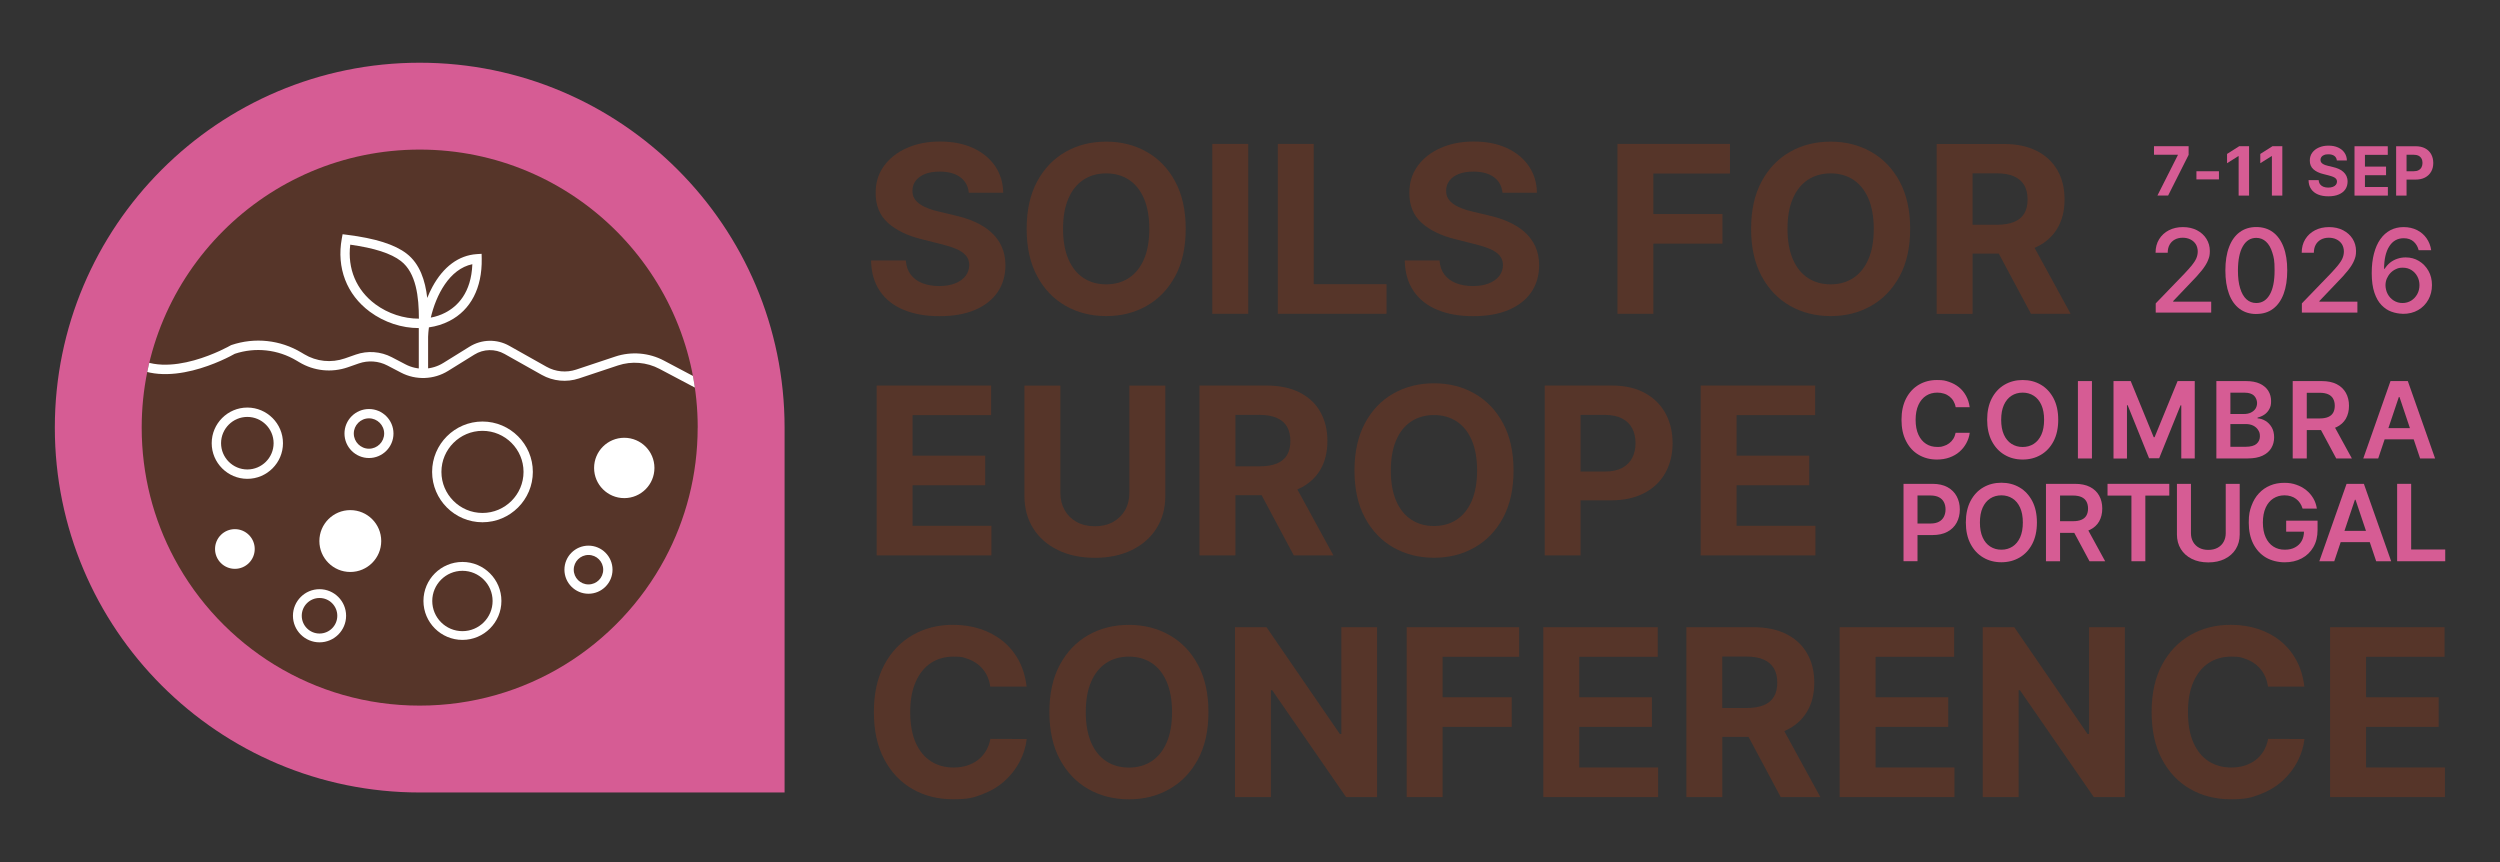 <?xml version="1.0" encoding="UTF-8"?>
<svg id="Ebene_1" data-name="Ebene 1" xmlns="http://www.w3.org/2000/svg" xmlns:xlink="http://www.w3.org/1999/xlink" version="1.1" viewBox="0 0 4938.6 1703">
  <rect x="0" y="0" width="4938.6" height="1703" fill="#333333" stroke="none"/>
  <defs>
    <style>
      .cls-1, .cls-2 {
        fill: #563529;
      }

      .cls-3 {
        clip-path: url(#clippath);
      }

      .cls-2, .cls-4, .cls-5 {
        stroke-width: 0px;
      }

      .cls-4 {
        fill: #d65c94;
      }

      .cls-5 {
        fill: #fff;
      }
    </style>
    <clipPath id="clippath">
      <path class="cls-2" d="M1378.2,844.7c0,93.5-23.4,181.6-64.6,258.7-92.5,172.9-274.8,290.5-484.6,290.5s-392.1-117.6-484.5-290.5c-41.3-77.1-64.6-165.1-64.6-258.7,0-303.3,245.9-549.2,549.2-549.2s549.2,245.9,549.2,549.2Z"/>
    </clipPath>
  </defs>
  <g>
    <g>
      <path class="cls-2" d="M1957.9,458.7c-9-8-19.6-14.7-31.8-20.2s-25.7-9.8-40.3-13.1l-30.2-7.2c-7.3-1.6-14.2-3.6-20.6-6-6.4-2.3-12.1-5.1-17-8.4-4.9-3.2-8.8-7.1-11.6-11.6-2.8-4.5-4.1-9.7-3.9-15.7,0-7.2,2.1-13.7,6.3-19.3,4.2-5.7,10.3-10.1,18.3-13.4,8-3.2,17.8-4.8,29.3-4.8,17,0,30.5,3.7,40.5,11,9.9,7.3,15.6,17.6,16.9,30.8h68c-.3-20-5.7-37.6-16.1-52.8-10.4-15.2-24.9-27-43.5-35.6s-40.4-12.8-65.3-12.8-46.3,4.3-65.5,12.8-34.3,20.4-45.3,35.6c-11,15.2-16.4,32.9-16.3,53.2-.1,24.8,8,44.5,24.4,59.2,16.4,14.6,38.7,25.4,67,32.3l36.5,9.2c12.2,3,22.6,6.2,31.1,9.8,8.5,3.6,14.9,8,19.3,13.1,4.4,5.1,6.6,11.5,6.6,19s-2.5,15.2-7.4,21.5c-4.9,6.2-11.8,11.1-20.7,14.6-8.9,3.5-19.4,5.2-31.4,5.2s-23.2-1.9-32.9-5.6c-9.7-3.8-17.4-9.4-23.1-16.9-5.7-7.5-9-16.8-9.8-28.1h-68.7c.5,24.1,6.4,44.4,17.6,60.7,11.2,16.3,26.8,28.7,46.9,36.9,20,8.3,43.6,12.5,70.7,12.5s50.7-4.1,70.1-12.4c19.4-8.2,34.2-19.9,44.6-34.9,10.3-15,15.5-32.8,15.6-53.3-.1-14-2.6-26.4-7.6-37.2-5-10.8-11.9-20.2-20.9-28.2Z"/>
      <path class="cls-2" d="M2265.2,300c-23.8-13.5-50.4-20.2-80-20.2s-56.6,6.7-80.3,20.2c-23.7,13.5-42.4,33.1-56.2,58.7-13.8,25.7-20.6,56.8-20.6,93.4s6.9,67.6,20.6,93.2c13.8,25.7,32.5,45.3,56.2,58.8,23.7,13.5,50.5,20.3,80.3,20.3s56.3-6.7,80-20.2c23.8-13.5,42.5-33.1,56.4-58.7,13.8-25.7,20.7-56.8,20.7-93.4s-6.9-67.7-20.7-93.4c-13.8-25.7-32.6-45.3-56.4-58.7ZM2259.8,512.1c-7,16.3-17,28.6-29.7,37-12.8,8.4-27.8,12.6-44.9,12.6s-32.1-4.2-44.9-12.6c-12.8-8.4-22.7-20.8-29.7-37-7-16.3-10.6-36.3-10.6-60s3.5-43.7,10.6-60c7-16.3,17-28.6,29.7-37s27.7-12.6,44.9-12.6,32.1,4.2,44.9,12.6c12.8,8.4,22.7,20.8,29.7,37,7,16.3,10.6,36.3,10.6,60s-3.5,43.7-10.6,60Z"/>
      <rect class="cls-2" x="2394.8" y="284.3" width="71" height="335.6"/>
      <polygon class="cls-2" points="2595.2 284.3 2524.2 284.3 2524.2 619.9 2739 619.9 2739 561.4 2595.2 561.4 2595.2 284.3"/>
      <path class="cls-2" d="M3012.2,458.7c-9-8-19.6-14.7-31.8-20.2-12.2-5.5-25.7-9.8-40.3-13.1l-30.2-7.2c-7.3-1.6-14.2-3.6-20.6-6-6.4-2.3-12.1-5.1-17-8.4-4.9-3.2-8.8-7.1-11.6-11.6-2.8-4.5-4.1-9.7-3.9-15.7,0-7.2,2.1-13.7,6.3-19.3,4.2-5.7,10.3-10.1,18.3-13.4,8-3.2,17.8-4.8,29.3-4.8,17,0,30.5,3.7,40.5,11,9.9,7.3,15.6,17.6,16.9,30.8h68c-.3-20-5.7-37.6-16.1-52.8s-24.9-27-43.5-35.6-40.4-12.8-65.3-12.8-46.3,4.3-65.5,12.8-34.3,20.4-45.3,35.6c-11,15.2-16.4,32.9-16.3,53.2-.1,24.8,8,44.5,24.4,59.2,16.4,14.6,38.7,25.4,67,32.3l36.5,9.2c12.2,3,22.6,6.2,31.1,9.8,8.5,3.6,14.9,8,19.3,13.1,4.4,5.1,6.6,11.5,6.6,19s-2.5,15.2-7.4,21.5c-4.9,6.2-11.8,11.1-20.7,14.6-8.9,3.5-19.4,5.2-31.4,5.2s-23.2-1.9-32.9-5.6c-9.7-3.8-17.4-9.4-23.1-16.9-5.7-7.5-9-16.8-9.8-28.1h-68.7c.5,24.1,6.4,44.4,17.6,60.7,11.2,16.3,26.8,28.7,46.9,36.9,20,8.3,43.6,12.5,70.7,12.5s50.7-4.1,70.1-12.4c19.4-8.2,34.2-19.9,44.6-34.9,10.3-15,15.5-32.8,15.6-53.3-.1-14-2.6-26.4-7.6-37.2-5-10.8-11.9-20.2-20.9-28.2Z"/>
      <polygon class="cls-2" points="3195.2 619.9 3266.1 619.9 3266.1 481.3 3402.6 481.3 3402.6 422.8 3266.1 422.8 3266.1 342.8 3417.4 342.8 3417.4 284.3 3195.2 284.3 3195.2 619.9"/>
      <path class="cls-2" d="M3696.3,300c-23.8-13.5-50.4-20.2-80-20.2s-56.6,6.7-80.3,20.2c-23.7,13.5-42.4,33.1-56.2,58.7-13.8,25.7-20.6,56.8-20.6,93.4s6.9,67.6,20.6,93.2c13.8,25.7,32.5,45.3,56.2,58.8,23.7,13.5,50.5,20.3,80.3,20.3s56.3-6.7,80-20.2c23.8-13.5,42.5-33.1,56.4-58.7,13.8-25.7,20.7-56.8,20.7-93.4s-6.9-67.7-20.7-93.4c-13.8-25.7-32.6-45.3-56.4-58.7ZM3690.9,512.1c-7,16.3-17,28.6-29.7,37-12.8,8.4-27.8,12.6-44.9,12.6s-32.1-4.2-44.9-12.6c-12.8-8.4-22.7-20.8-29.7-37-7-16.3-10.6-36.3-10.6-60s3.5-43.7,10.6-60c7-16.3,17-28.6,29.7-37,12.8-8.4,27.7-12.6,44.9-12.6s32.1,4.2,44.9,12.6c12.8,8.4,22.7,20.8,29.7,37,7,16.3,10.6,36.3,10.6,60s-3.5,43.7-10.6,60Z"/>
      <path class="cls-2" d="M4012.1,619.9h78.3l-71.2-130.3c1-.5,2.1-.9,3.1-1.4,18.2-8.5,32.1-20.8,41.7-36.8,9.6-16,14.4-35.1,14.4-57.4s-4.7-41.5-14.2-57.9c-9.4-16.4-23.2-29.2-41.1-38.2s-39.6-13.5-65-13.5h-132.4v335.6h71v-119h51.8l63.6,119ZM3896.8,342.4h47.8c13.7,0,25,2,34,6,9,4,15.7,9.8,20.2,17.4,4.4,7.6,6.6,17,6.6,28.2s-2.2,20.3-6.6,27.7c-4.4,7.4-11.1,13-20.1,16.7-9,3.7-20.2,5.6-33.8,5.6h-48.2v-101.6Z"/>
    </g>
    <path class="cls-2" d="M1731.8,1097.2v-335.6h226.1v58.5h-155.2v80h143.5v58.5h-143.5v80.1h155.8v58.5h-226.8Z"/>
    <path class="cls-2" d="M2231,761.7h71v217.9c0,24.5-5.8,45.9-17.5,64.2-11.6,18.4-27.9,32.6-48.7,42.8-20.9,10.2-45.2,15.3-72.9,15.3s-52.2-5.1-73.1-15.3c-20.9-10.2-37.1-24.5-48.7-42.8-11.6-18.4-17.4-39.8-17.4-64.2v-217.9h71v211.9c0,12.8,2.8,24.1,8.4,34.1,5.6,9.9,13.6,17.8,23.8,23.4,10.3,5.7,22.2,8.5,35.9,8.5s25.8-2.8,36-8.5c10.2-5.7,18.1-13.5,23.8-23.4,5.6-9.9,8.4-21.3,8.4-34.1v-211.9Z"/>
    <path class="cls-2" d="M2369.5,1097.2v-335.6h132.4c25.3,0,47,4.5,65,13.5,18,9,31.7,21.7,41.1,38.2,9.4,16.4,14.2,35.7,14.2,57.9s-4.8,41.4-14.4,57.4c-9.6,16-23.5,28.3-41.7,36.8-18.2,8.5-40.2,12.8-66,12.8h-88.7v-57h77.2c13.5,0,24.8-1.9,33.8-5.6,9-3.7,15.6-9.3,20.1-16.7,4.4-7.4,6.6-16.7,6.6-27.7s-2.2-20.5-6.6-28.2c-4.4-7.6-11.1-13.5-20.2-17.4-9-4-20.3-6-34-6h-47.8v277.6h-71ZM2550.7,944.5l83.4,152.7h-78.3l-81.6-152.7h76.5Z"/>
    <path class="cls-2" d="M2989.9,929.5c0,36.6-6.9,67.7-20.7,93.4-13.8,25.7-32.6,45.3-56.4,58.7-23.8,13.5-50.4,20.2-80,20.2s-56.6-6.8-80.3-20.3c-23.7-13.5-42.4-33.2-56.2-58.8-13.8-25.7-20.6-56.7-20.6-93.2s6.9-67.7,20.6-93.4c13.8-25.7,32.5-45.3,56.2-58.7,23.7-13.5,50.5-20.2,80.3-20.2s56.3,6.7,80,20.2c23.8,13.5,42.5,33.1,56.4,58.7,13.8,25.7,20.7,56.8,20.7,93.4ZM2917.9,929.5c0-23.7-3.5-43.7-10.6-60-7-16.3-17-28.6-29.7-37-12.8-8.4-27.8-12.6-44.9-12.6s-32.1,4.2-44.9,12.6c-12.8,8.4-22.7,20.8-29.7,37-7,16.3-10.6,36.3-10.6,60s3.5,43.7,10.6,60c7,16.3,17,28.6,29.7,37,12.8,8.4,27.7,12.6,44.9,12.6s32.1-4.2,44.9-12.6c12.8-8.4,22.7-20.8,29.7-37,7-16.3,10.6-36.3,10.6-60Z"/>
    <path class="cls-2" d="M3051.5,1097.2v-335.6h132.4c25.5,0,47.1,4.8,65,14.5,17.9,9.7,31.6,23.1,41,40.1,9.4,17.1,14.2,36.8,14.2,59.1s-4.8,41.9-14.4,59c-9.6,17-23.5,30.3-41.7,39.8-18.2,9.5-40.2,14.3-66,14.3h-84.4v-56.9h72.9c13.7,0,24.9-2.4,33.8-7.1,8.9-4.7,15.6-11.4,20-19.8,4.4-8.5,6.6-18.2,6.6-29.2s-2.2-20.9-6.6-29.3c-4.4-8.4-11.1-14.9-20.1-19.5-9-4.6-20.3-7-34.1-7h-47.8v277.6h-71Z"/>
    <path class="cls-2" d="M3359.6,1097.2v-335.6h226.1v58.5h-155.2v80h143.5v58.5h-143.5v80.1h155.8v58.5h-226.8Z"/>
    <g>
      <path class="cls-2" d="M1838.5,1310c12.9-8.6,28-12.9,45.4-12.9s18.5,1.4,26.8,4.1c8.2,2.7,15.5,6.7,21.9,11.8,6.3,5.1,11.5,11.3,15.6,18.6,4,7.3,6.7,15.5,8,24.8h71.8c-2.3-19.4-7.5-36.7-15.6-51.8-8.1-15.1-18.7-27.8-31.5-38.3-12.9-10.4-27.7-18.4-44.3-23.8-16.7-5.5-34.7-8.2-54.1-8.2-29.5,0-56,6.7-79.6,20.2-23.6,13.5-42.3,33.1-56,58.7-13.8,25.7-20.6,56.8-20.6,93.4s6.8,67.6,20.4,93.2c13.6,25.7,32.2,45.3,55.7,58.8,23.5,13.5,50.3,20.3,80.2,20.3s40.8-3.2,57.9-9.8c17.1-6.5,31.8-15.3,44.2-26.5,12.4-11.2,22.3-23.9,29.7-38.2,7.4-14.2,12-29.1,13.8-44.5l-71.8-.3c-1.6,9-4.6,16.9-8.8,23.9-4.2,7-9.5,12.9-15.8,17.8-6.3,4.9-13.6,8.5-21.7,11.1-8.1,2.5-17,3.8-26.5,3.8-16.9,0-31.8-4.1-44.7-12.4-12.9-8.3-22.9-20.6-30.1-36.9-7.2-16.3-10.7-36.4-10.7-60.3s3.6-43.1,10.7-59.4c7.1-16.3,17.1-28.8,30-37.4Z"/>
      <path class="cls-2" d="M2310.1,1254.6c-23.8-13.5-50.4-20.2-80-20.2s-56.6,6.7-80.3,20.2c-23.7,13.5-42.4,33.1-56.2,58.7-13.8,25.7-20.6,56.8-20.6,93.4s6.9,67.6,20.6,93.2c13.8,25.7,32.5,45.3,56.2,58.8,23.7,13.5,50.5,20.3,80.3,20.3s56.3-6.7,80-20.2c23.8-13.5,42.5-33.1,56.4-58.7,13.8-25.7,20.7-56.8,20.7-93.4s-6.9-67.7-20.7-93.4c-13.8-25.7-32.6-45.3-56.4-58.7ZM2304.7,1466.7c-7,16.3-17,28.6-29.7,37-12.8,8.4-27.8,12.6-44.9,12.6s-32.1-4.2-44.9-12.6c-12.8-8.4-22.7-20.8-29.7-37s-10.6-36.3-10.6-60,3.5-43.7,10.6-60c7-16.3,17-28.6,29.7-37,12.8-8.4,27.7-12.6,44.9-12.6s32.1,4.2,44.9,12.6,22.7,20.8,29.7,37c7,16.3,10.6,36.3,10.6,60s-3.5,43.7-10.6,60Z"/>
      <polygon class="cls-2" points="2649.7 1450 2646.8 1450 2501.9 1239 2439.7 1239 2439.7 1574.6 2510.6 1574.6 2510.6 1363.4 2513.1 1363.4 2659.1 1574.6 2720.3 1574.6 2720.3 1239 2649.7 1239 2649.7 1450"/>
      <polygon class="cls-2" points="2778.8 1574.6 2849.8 1574.6 2849.8 1435.9 2986.3 1435.9 2986.3 1377.4 2849.8 1377.4 2849.8 1297.5 3001 1297.5 3001 1239 2778.8 1239 2778.8 1574.6"/>
      <polygon class="cls-2" points="3119.7 1435.9 3263.2 1435.9 3263.2 1377.4 3119.7 1377.4 3119.7 1297.5 3274.8 1297.5 3274.8 1239 3048.7 1239 3048.7 1574.6 3275.5 1574.6 3275.5 1516.1 3119.7 1516.1 3119.7 1435.9"/>
      <path class="cls-2" d="M3527.9,1442.8c18.2-8.5,32.1-20.8,41.7-36.8,9.6-16,14.4-35.1,14.4-57.4s-4.7-41.5-14.2-57.9c-9.4-16.4-23.2-29.2-41.1-38.2-18-9-39.6-13.5-65-13.5h-132.4v335.6h71v-119h51.8l63.6,119h78.3l-71.2-130.3c1-.5,2.1-.9,3.1-1.4ZM3402.3,1297h47.8c13.7,0,25,2,34,6,9,4,15.7,9.8,20.2,17.4,4.4,7.6,6.6,17,6.6,28.2s-2.2,20.3-6.6,27.7c-4.4,7.4-11.1,13-20.1,16.7-9,3.7-20.2,5.6-33.8,5.6h-48.2v-101.6Z"/>
      <polygon class="cls-2" points="3705.1 1435.9 3848.6 1435.9 3848.6 1377.4 3705.1 1377.4 3705.1 1297.5 3860.3 1297.5 3860.3 1239 3634.1 1239 3634.1 1574.6 3860.9 1574.6 3860.9 1516.1 3705.1 1516.1 3705.1 1435.9"/>
      <polygon class="cls-2" points="4126.8 1450 4123.9 1450 3979.1 1239 3916.8 1239 3916.8 1574.6 3987.7 1574.6 3987.7 1363.4 3990.2 1363.4 4136.2 1574.6 4197.5 1574.6 4197.5 1239 4126.8 1239 4126.8 1450"/>
      <path class="cls-2" d="M4362.6,1310c12.9-8.6,28-12.9,45.4-12.9s18.5,1.4,26.8,4.1c8.2,2.7,15.5,6.7,21.9,11.8,6.3,5.1,11.5,11.3,15.6,18.6,4,7.3,6.7,15.5,8,24.8h71.8c-2.3-19.4-7.5-36.7-15.6-51.8-8.1-15.1-18.7-27.8-31.5-38.3-12.9-10.4-27.7-18.4-44.3-23.8-16.7-5.5-34.7-8.2-54.1-8.2-29.5,0-56,6.7-79.6,20.2-23.6,13.5-42.3,33.1-56,58.7-13.8,25.7-20.6,56.8-20.6,93.4s6.8,67.6,20.4,93.2c13.6,25.7,32.2,45.3,55.7,58.8,23.5,13.5,50.3,20.3,80.2,20.3s40.8-3.2,57.9-9.8c17.1-6.5,31.8-15.3,44.2-26.5,12.4-11.2,22.3-23.9,29.7-38.2,7.4-14.2,12-29.1,13.8-44.5l-71.8-.3c-1.6,9-4.6,16.9-8.8,23.9-4.2,7-9.5,12.9-15.8,17.8-6.3,4.9-13.6,8.5-21.7,11.1-8.1,2.5-17,3.8-26.5,3.8-16.9,0-31.8-4.1-44.7-12.4-12.9-8.3-22.9-20.6-30.1-36.9-7.2-16.3-10.7-36.4-10.7-60.3s3.6-43.1,10.7-59.4c7.1-16.3,17.1-28.8,30-37.4Z"/>
      <polygon class="cls-2" points="4674 1516.1 4674 1435.9 4817.5 1435.9 4817.5 1377.4 4674 1377.4 4674 1297.5 4829.1 1297.5 4829.1 1239 4603 1239 4603 1574.6 4829.8 1574.6 4829.8 1516.1 4674 1516.1"/>
    </g>
  </g>
  <path class="cls-4" d="M829,123.8h720.8v720.8c0,397.8-323,720.8-720.8,720.8h0c-397.8,0-720.8-323-720.8-720.8h0c0-397.8,323-720.8,720.8-720.8Z" transform="translate(1673.7 15.7) rotate(90)"/>
  <g>
    <path class="cls-1" d="M1378.2,844.7c0,93.5-23.4,181.6-64.6,258.7-92.5,172.9-274.8,290.5-484.6,290.5s-392.1-117.6-484.5-290.5c-41.3-77.1-64.6-165.1-64.6-258.7,0-303.3,245.9-549.2,549.2-549.2s549.2,245.9,549.2,549.2Z"/>
    <g class="cls-3">
      <path class="cls-5" d="M1408.7,784.7l-105.9-56c-25.1-13.3-55-15.8-82-6.8l-77.1,25.7c-24.3,8.1-51.1,5.5-73.4-7l-73.6-41.4c-18.6-10.5-41.5-10-59.6,1.3l-51.9,32.2c-28,17.4-63.6,18.7-92.8,3.5l-27.2-14.2c-17.3-9-37.8-10.5-56.3-4.1l-21.7,7.6c-32,11.1-66.9,7.5-95.9-9.9l-5.4-3.2c-36.9-22.1-81.4-27-122.1-13.5-12.5,7.1-137.9,75.5-214.9,16l11.3-14.6c69.7,53.8,194-17.1,195.2-17.9l1.7-.8c46.2-15.6,96.6-10.2,138.4,14.9l5.4,3.2c24.3,14.6,53.6,17.6,80.4,8.3l21.7-7.6c23.2-8.1,49-6.2,70.9,5.2l27.2,14.2c23.5,12.3,52.1,11.2,74.6-2.8l51.9-32.2c23.9-14.8,53.9-15.5,78.4-1.7l73.6,41.4c17.8,10,39.2,12.1,58.6,5.6l77.1-25.7c31.7-10.6,66.9-7.7,96.4,8l105.9,56-8.6,16.3Z"/>
    </g>
  </g>
  <path class="cls-5" d="M953.1,1031.7c-54.9,0-99.5-44.7-99.5-99.5s44.7-99.5,99.5-99.5,99.5,44.7,99.5,99.5-44.7,99.5-99.5,99.5ZM953.1,851.1c-44.7,0-81.1,36.4-81.1,81.1s36.4,81.1,81.1,81.1,81.1-36.4,81.1-81.1-36.4-81.1-81.1-81.1Z"/>
  <path class="cls-5" d="M488.6,945.9c-38.8,0-70.4-31.6-70.4-70.4s31.6-70.4,70.4-70.4,70.4,31.6,70.4,70.4-31.6,70.4-70.4,70.4ZM488.6,823.6c-28.6,0-51.9,23.3-51.9,51.9s23.3,51.9,51.9,51.9,51.9-23.3,51.9-51.9-23.3-51.9-51.9-51.9Z"/>
  <path class="cls-5" d="M913.5,1264.1c-42.4,0-77-34.5-77-77s34.5-77,77-77,77,34.5,77,77-34.5,77-77,77ZM913.5,1127.6c-32.8,0-59.6,26.7-59.6,59.6s26.7,59.6,59.6,59.6,59.6-26.7,59.6-59.6-26.7-59.6-59.6-59.6Z"/>
  <circle class="cls-5" cx="692" cy="1068.8" r="61.1"/>
  <circle class="cls-5" cx="1233.2" cy="924.4" r="59.6"/>
  <circle class="cls-5" cx="464" cy="1084.5" r="39.2"/>
  <path class="cls-5" d="M1162.5,1172.9c-26.2,0-47.5-21.3-47.5-47.5s21.3-47.5,47.5-47.5,47.5,21.3,47.5,47.5-21.3,47.5-47.5,47.5ZM1162.5,1096.3c-16,0-29.1,13-29.1,29.1s13,29.1,29.1,29.1,29.1-13,29.1-29.1-13-29.1-29.1-29.1Z"/>
  <path class="cls-5" d="M631.2,1268.9c-28.9,0-52.5-23.5-52.5-52.5s23.6-52.5,52.5-52.5,52.5,23.5,52.5,52.5-23.6,52.5-52.5,52.5ZM631.2,1181.3c-19.4,0-35.1,15.7-35.1,35.1s15.7,35.1,35.1,35.1,35.1-15.7,35.1-35.1-15.7-35.1-35.1-35.1Z"/>
  <path class="cls-5" d="M728.9,904.8c-26.7,0-48.4-21.7-48.4-48.4s21.7-48.4,48.4-48.4,48.4,21.7,48.4,48.4-21.7,48.4-48.4,48.4ZM728.9,826.4c-16.6,0-30,13.5-30,30s13.5,30,30,30,30-13.5,30-30-13.5-30-30-30Z"/>
  <path class="cls-5" d="M836.4,746l-4.6-2.8c-2.2-1.3-3.3-2-3.9-8.1h-.6c0-.3,0-2.5,0-15.4,0-6.9,0-16.1,0-28.4s0-33.9,0-43.2h-.2c-33.2,0-67.8-11.1-96.5-32.3-45.8-34-66-86.6-55.4-144.5l1.6-8.6,8.6,1.1c56.1,7,94.7,19.2,118,37.3h0c26,20.1,36.7,53.1,40.6,87.5,2.9-7.4,6.3-14.7,10.2-21.9,21.7-39.9,51.9-62.3,87.6-64.7l9.6-.6.2,9.7c1,57.6-21.6,101.3-63.7,122.9-12.6,6.5-26.3,10.7-40.6,12.7-.9,6.7-1.4,13-1.6,18.6v54.4c0,4.3,0,7.7,0,10.5,0,2.7,0,4.4,0,4.9h-.2c-.4,5.9-1.4,6.5-4.5,8.2l-4.7,2.6ZM691.9,483.3c-5.8,47.3,11.9,89.8,49.6,117.7,25.2,18.7,56.3,28.5,85.9,28.5h.1c0-42.7-5.3-90.5-35.5-113.8-19.5-15.1-52.3-25.7-100.2-32.4ZM933.1,521.9c-45.4,9.4-71.7,61.1-82.1,105.5,10.1-1.9,19.7-5.1,28.5-9.7,23.7-12.2,51.5-38.7,53.6-95.9Z"/>
  <g>
    <path class="cls-4" d="M4258.5,617.5v-18.2l56.4-58.4c6-6.4,11-11.9,14.9-16.7,3.9-4.8,6.9-9.4,8.8-13.7,1.9-4.3,2.9-9,2.9-13.8s-1.3-10.3-3.9-14.4c-2.6-4-6.2-7.2-10.7-9.4-4.5-2.2-9.6-3.3-15.2-3.3s-11.2,1.2-15.6,3.7c-4.4,2.4-7.9,5.9-10.3,10.3-2.4,4.4-3.6,9.7-3.6,15.6h-24c0-10.1,2.3-19,7-26.6,4.7-7.6,11.1-13.5,19.2-17.7,8.1-4.2,17.4-6.3,27.8-6.3s19.7,2.1,27.7,6.2c8,4.2,14.3,9.8,18.7,16.9,4.5,7.1,6.8,15.2,6.8,24.1s-1.2,12.2-3.5,18.2c-2.3,5.9-6.3,12.5-12,19.7-5.7,7.2-13.6,16-23.8,26.3l-33.1,34.7v1.2h75.1v21.6h-109.7Z"/>
    <path class="cls-4" d="M4457.2,620.3c-12.9,0-23.8-3.4-33-10.2-9.1-6.7-16.1-16.5-20.9-29.4-4.8-12.9-7.2-28.4-7.2-46.5s2.4-33.5,7.3-46.3c4.8-12.8,11.9-22.6,21-29.3,9.1-6.7,20.1-10.1,32.8-10.1s23.7,3.4,32.8,10.1c9.1,6.8,16.1,16.5,21,29.3,4.9,12.8,7.3,28.2,7.3,46.3s-2.4,33.7-7.2,46.5c-4.8,12.8-11.8,22.6-20.9,29.4-9.1,6.8-20.1,10.1-32.9,10.1ZM4457.2,598.6c11.3,0,20.1-5.5,26.5-16.5,6.4-11,9.6-26.9,9.6-47.8s-1.5-25.5-4.4-35.1c-2.9-9.6-7.1-16.8-12.5-21.8-5.4-5-11.8-7.5-19.3-7.5-11.2,0-20.1,5.5-26.5,16.6-6.4,11.1-9.6,27-9.7,47.8,0,13.9,1.4,25.6,4.4,35.2,2.9,9.6,7,16.8,12.4,21.7,5.4,4.9,11.8,7.4,19.4,7.4Z"/>
    <path class="cls-4" d="M4547.2,617.5v-18.2l56.4-58.4c6-6.4,11-11.9,14.9-16.7,3.9-4.8,6.9-9.4,8.8-13.7,1.9-4.3,2.9-9,2.9-13.8s-1.3-10.3-3.9-14.4c-2.6-4-6.2-7.2-10.7-9.4-4.5-2.2-9.6-3.3-15.2-3.3s-11.2,1.2-15.6,3.7c-4.4,2.4-7.9,5.9-10.3,10.3-2.4,4.4-3.6,9.7-3.6,15.6h-24c0-10.1,2.3-19,7-26.6,4.7-7.6,11.1-13.5,19.2-17.7,8.1-4.2,17.4-6.3,27.8-6.3s19.7,2.1,27.7,6.2c8,4.2,14.3,9.8,18.8,16.9,4.5,7.1,6.8,15.2,6.8,24.1s-1.2,12.2-3.5,18.2c-2.3,5.9-6.3,12.5-12,19.7-5.7,7.2-13.6,16-23.8,26.3l-33.1,34.7v1.2h75.1v21.6h-109.7Z"/>
    <path class="cls-4" d="M4746,619.8c-7.4-.1-14.7-1.5-21.9-4.1-7.2-2.6-13.7-6.9-19.6-13-5.9-6.1-10.5-14.2-14-24.5-3.5-10.3-5.3-23.1-5.3-38.4s1.5-27.5,4.4-38.7c2.9-11.3,7.1-20.8,12.6-28.6,5.5-7.8,12.1-13.7,19.9-17.8,7.8-4.1,16.5-6.1,26.1-6.1s18.7,2,26.5,5.9c7.7,3.9,14,9.3,18.8,16.2,4.8,6.9,7.9,14.7,9.2,23.5h-24.8c-1.7-6.9-5-12.6-10-17-5-4.4-11.5-6.6-19.5-6.6-12.2,0-21.7,5.3-28.5,16-6.8,10.6-10.2,25.4-10.3,44.4h1.2c2.9-4.7,6.4-8.7,10.6-12.1,4.2-3.3,8.9-5.9,14.2-7.7,5.2-1.8,10.8-2.7,16.6-2.7,9.7,0,18.4,2.3,26.2,7,7.8,4.7,14.1,11.2,18.8,19.4,4.7,8.2,7,17.7,7,28.3s-2.4,20.3-7.2,28.9c-4.8,8.6-11.5,15.5-20.2,20.5-8.7,5-18.8,7.5-30.4,7.4ZM4745.9,598.6c6.4,0,12.1-1.6,17.2-4.7,5-3.1,9-7.4,12-12.7,2.9-5.3,4.4-11.3,4.4-17.8s-1.4-12.2-4.3-17.5c-2.8-5.3-6.8-9.4-11.7-12.5-5-3.1-10.6-4.6-17-4.6s-9.3.9-13.4,2.8c-4.1,1.8-7.7,4.4-10.8,7.6-3.1,3.3-5.5,7-7.3,11.2-1.8,4.2-2.6,8.6-2.6,13.3s1.4,12,4.4,17.3c2.9,5.3,6.9,9.6,12,12.8,5.1,3.2,10.8,4.8,17.2,4.8Z"/>
  </g>
  <g>
    <path class="cls-4" d="M4261.8,386.4l40.4-80v-.7h-47.1v-16.9h68.4v17.1l-40.5,80.4h-21.3Z"/>
    <path class="cls-4" d="M4383.4,338.3v16.1h-44.5v-16.1h44.5Z"/>
    <path class="cls-4" d="M4442.9,288.9v97.5h-20.6v-78h-.6l-22.3,14v-18.3l24.1-15.3h19.4Z"/>
    <path class="cls-4" d="M4508.6,288.9v97.5h-20.6v-78h-.6l-22.3,14v-18.3l24.1-15.3h19.4Z"/>
    <path class="cls-4" d="M4616.3,317c-.4-3.8-2-6.8-4.9-9-2.9-2.1-6.8-3.2-11.8-3.2s-6.2.5-8.5,1.4c-2.3.9-4.1,2.2-5.3,3.9-1.2,1.7-1.8,3.5-1.8,5.6,0,1.7.3,3.3,1.1,4.6.8,1.3,1.9,2.4,3.4,3.4,1.4.9,3.1,1.7,5,2.4,1.9.7,3.9,1.3,6,1.7l8.8,2.1c4.3,1,8.2,2.2,11.7,3.8,3.6,1.6,6.6,3.5,9.2,5.9,2.6,2.3,4.6,5,6.1,8.2,1.4,3.1,2.2,6.7,2.2,10.8,0,6-1.5,11.1-4.5,15.5-3,4.4-7.3,7.7-13,10.1-5.6,2.4-12.4,3.6-20.4,3.6s-14.7-1.2-20.5-3.6c-5.8-2.4-10.4-6-13.6-10.7-3.3-4.7-5-10.6-5.1-17.6h20c.2,3.3,1.2,6,2.8,8.2,1.7,2.2,3.9,3.8,6.7,4.9,2.8,1.1,6,1.6,9.5,1.6s6.5-.5,9.1-1.5c2.6-1,4.6-2.4,6-4.2,1.4-1.8,2.1-3.9,2.1-6.2s-.6-4-1.9-5.5c-1.3-1.5-3.2-2.8-5.6-3.8-2.5-1-5.5-2-9-2.9l-10.6-2.7c-8.2-2-14.7-5.1-19.5-9.4-4.8-4.3-7.1-10-7.1-17.2,0-5.9,1.5-11.1,4.7-15.5,3.2-4.4,7.6-7.9,13.2-10.3,5.6-2.5,11.9-3.7,19-3.7s13.6,1.2,19,3.7c5.4,2.5,9.6,5.9,12.6,10.3,3,4.4,4.6,9.5,4.7,15.3h-19.8Z"/>
    <path class="cls-4" d="M4651.2,386.4v-97.5h65.7v17h-45.1v23.2h41.7v17h-41.7v23.3h45.3v17h-65.9Z"/>
    <path class="cls-4" d="M4733.4,386.4v-97.5h38.5c7.4,0,13.7,1.4,18.9,4.2,5.2,2.8,9.2,6.7,11.9,11.7,2.7,5,4.1,10.7,4.1,17.2s-1.4,12.2-4.2,17.1c-2.8,4.9-6.8,8.8-12.1,11.6-5.3,2.8-11.7,4.1-19.2,4.1h-24.5v-16.5h21.2c4,0,7.2-.7,9.8-2.1,2.6-1.4,4.5-3.3,5.8-5.8,1.3-2.5,1.9-5.3,1.9-8.5s-.6-6.1-1.9-8.5c-1.3-2.4-3.2-4.3-5.8-5.7-2.6-1.3-5.9-2-9.9-2h-13.9v80.7h-20.6Z"/>
  </g>
  <g>
    <path class="cls-4" d="M3891.2,804.4h-27.9c-.8-4.6-2.3-8.6-4.4-12.2-2.1-3.6-4.8-6.6-8-9.1-3.2-2.5-6.8-4.4-10.9-5.6-4.1-1.3-8.4-1.9-13.1-1.9-8.3,0-15.7,2.1-22.1,6.2-6.4,4.2-11.4,10.2-15.1,18.2-3.6,8-5.5,17.7-5.5,29.2s1.8,21.5,5.5,29.5,8.7,14,15.1,18.1c6.4,4.1,13.7,6.1,22,6.1s8.9-.6,12.9-1.8c4-1.2,7.6-3,10.8-5.4,3.2-2.4,5.9-5.3,8.1-8.8,2.2-3.5,3.7-7.5,4.6-11.9h27.9c-1,7.4-3.3,14.2-6.8,20.6-3.5,6.4-8,12-13.5,16.8-5.6,4.9-12.1,8.6-19.6,11.3-7.5,2.7-15.8,4.1-24.9,4.1-13.4,0-25.4-3.1-36-9.3-10.6-6.2-18.9-15.2-24.9-27-6.1-11.7-9.1-25.8-9.1-42.3s3.1-30.6,9.2-42.3c6.1-11.7,14.5-20.7,25-26.9,10.6-6.2,22.5-9.3,35.8-9.3s16.4,1.2,23.7,3.6c7.3,2.4,13.8,5.9,19.6,10.5,5.7,4.6,10.4,10.2,14.1,16.9,3.7,6.6,6.1,14.2,7.3,22.7Z"/>
    <path class="cls-4" d="M4065.9,829.3c0,16.5-3.1,30.6-9.2,42.3-6.1,11.7-14.5,20.7-25.1,26.9-10.6,6.2-22.6,9.3-35.9,9.3s-25.4-3.1-35.9-9.4c-10.6-6.2-18.9-15.2-25.1-27-6.1-11.7-9.2-25.8-9.2-42.2s3.1-30.6,9.2-42.3c6.1-11.7,14.5-20.7,25.1-26.9,10.6-6.2,22.6-9.3,35.9-9.3s25.4,3.1,35.9,9.3c10.6,6.2,18.9,15.2,25.1,26.9,6.1,11.7,9.2,25.8,9.2,42.3ZM4038,829.3c0-11.6-1.8-21.4-5.4-29.4-3.6-8-8.6-14-15-18.1-6.4-4.1-13.7-6.2-22-6.2s-15.7,2.1-22,6.2c-6.4,4.1-11.4,10.2-15,18.1-3.6,8-5.4,17.8-5.4,29.4s1.8,21.4,5.4,29.4c3.6,8,8.6,14,15,18.1,6.4,4.1,13.7,6.2,22,6.2s15.7-2.1,22-6.2c6.4-4.1,11.4-10.2,15-18.1,3.6-8,5.4-17.8,5.4-29.4Z"/>
    <path class="cls-4" d="M4132.5,752.8v152.9h-27.7v-152.9h27.7Z"/>
    <path class="cls-4" d="M4175.2,752.8h33.9l45.4,110.8h1.8l45.4-110.8h33.9v152.9h-26.6v-105h-1.4l-42.3,104.6h-19.9l-42.3-104.8h-1.4v105.3h-26.6v-152.9Z"/>
    <path class="cls-4" d="M4378.3,905.7v-152.9h58.5c11,0,20.2,1.7,27.6,5.2,7.3,3.5,12.8,8.2,16.5,14.1,3.7,6,5.5,12.7,5.5,20.3s-1.2,11.5-3.6,15.9c-2.4,4.4-5.6,8-9.6,10.7-4,2.7-8.5,4.7-13.5,5.9v1.5c5.4.3,10.6,2,15.6,5,5,3,9.1,7.3,12.3,12.7,3.2,5.5,4.8,12.1,4.8,19.9s-1.9,15-5.7,21.3c-3.8,6.3-9.6,11.3-17.3,14.9-7.7,3.6-17.4,5.4-29.1,5.4h-61.9ZM4406,817.8h27.4c4.8,0,9.1-.9,12.9-2.7,3.8-1.8,6.9-4.3,9.1-7.5,2.2-3.3,3.3-7.1,3.3-11.6s-2.1-10.8-6.2-14.6c-4.2-3.8-10.3-5.7-18.5-5.7h-28v42.2ZM4406,882.6h29.8c10.1,0,17.3-1.9,21.8-5.8,4.5-3.9,6.7-8.8,6.7-14.9s-1.1-8.6-3.4-12.3c-2.2-3.7-5.4-6.5-9.6-8.7-4.1-2.1-9.1-3.2-14.8-3.2h-30.5v44.8Z"/>
    <path class="cls-4" d="M4529.1,905.7v-152.9h57.3c11.7,0,21.6,2,29.6,6.1,8,4.1,14,9.8,18.1,17.1,4.1,7.3,6.2,15.9,6.2,25.6s-2.1,18.3-6.2,25.5c-4.2,7.2-10.3,12.7-18.3,16.6-8.1,3.9-18,5.9-29.7,5.9h-40.8v-23h37.1c6.9,0,12.5-1,16.9-2.9,4.4-1.9,7.6-4.7,9.7-8.4,2.1-3.7,3.2-8.3,3.2-13.7s-1.1-10.1-3.2-13.9c-2.1-3.9-5.4-6.8-9.8-8.8-4.4-2-10-3-16.9-3h-25.4v129.8h-27.7ZM4608.1,836.4l37.9,69.3h-30.9l-37.2-69.3h30.2Z"/>
    <path class="cls-4" d="M4698.1,905.7h-29.6l53.8-152.9h34.2l53.9,152.9h-29.6l-40.8-121.5h-1.2l-40.8,121.5ZM4699.1,845.7h80.6v22.2h-80.6v-22.2Z"/>
    <path class="cls-4" d="M3760.3,1108.7v-152.9h57.3c11.7,0,21.6,2.2,29.6,6.6,8,4.4,14,10.4,18.1,18,4.1,7.6,6.2,16.3,6.2,26s-2.1,18.5-6.2,26.1c-4.1,7.6-10.2,13.6-18.3,18-8.1,4.4-18,6.5-29.8,6.5h-38v-22.8h34.3c6.9,0,12.5-1.2,16.9-3.6,4.4-2.4,7.6-5.7,9.7-9.9s3.2-9,3.2-14.4-1.1-10.2-3.2-14.3c-2.1-4.1-5.4-7.4-9.8-9.7-4.4-2.3-10.1-3.5-17-3.5h-25.4v129.8h-27.7Z"/>
    <path class="cls-4" d="M4023.8,1032.2c0,16.5-3.1,30.6-9.2,42.3-6.1,11.7-14.5,20.7-25.1,26.9s-22.6,9.3-35.9,9.3-25.4-3.1-35.9-9.4c-10.6-6.2-18.9-15.2-25.1-27-6.1-11.7-9.2-25.8-9.2-42.2s3.1-30.6,9.2-42.3c6.1-11.7,14.5-20.7,25.1-26.9,10.6-6.2,22.6-9.3,35.9-9.3s25.4,3.1,35.9,9.3c10.6,6.2,18.9,15.2,25.1,26.9,6.1,11.7,9.2,25.8,9.2,42.3ZM3996,1032.2c0-11.6-1.8-21.4-5.4-29.4-3.6-8-8.6-14-15-18.1-6.4-4.1-13.7-6.2-22-6.2s-15.7,2.1-22,6.2c-6.4,4.1-11.4,10.2-15,18.1-3.6,8-5.4,17.8-5.4,29.4s1.8,21.4,5.4,29.4c3.6,8,8.6,14,15,18.1,6.4,4.1,13.7,6.2,22,6.2s15.7-2.1,22-6.2c6.4-4.1,11.4-10.2,15-18.1,3.6-8,5.4-17.8,5.4-29.4Z"/>
    <path class="cls-4" d="M4041.7,1108.7v-152.9h57.3c11.7,0,21.6,2,29.6,6.1,8,4.1,14,9.8,18.1,17.1,4.1,7.3,6.2,15.9,6.2,25.6s-2.1,18.3-6.2,25.5c-4.2,7.2-10.3,12.7-18.3,16.6-8.1,3.9-18,5.9-29.7,5.9h-40.8v-23h37.1c6.9,0,12.5-1,16.9-2.9,4.4-1.9,7.6-4.7,9.7-8.4,2.1-3.7,3.2-8.3,3.2-13.7s-1.1-10.1-3.2-13.9c-2.1-3.9-5.4-6.8-9.8-8.8-4.4-2-10-3-16.9-3h-25.4v129.8h-27.7ZM4120.7,1039.4l37.9,69.3h-30.9l-37.2-69.3h30.2Z"/>
    <path class="cls-4" d="M4163.3,979v-23.2h122v23.2h-47.3v129.7h-27.5v-129.7h-47.3Z"/>
    <path class="cls-4" d="M4396.7,955.8h27.7v99.9c0,11-2.6,20.6-7.7,28.9-5.2,8.3-12.4,14.8-21.7,19.4-9.3,4.7-20.2,7-32.6,7s-23.4-2.3-32.7-7c-9.3-4.7-16.5-11.1-21.6-19.4-5.1-8.3-7.7-17.9-7.7-28.9v-99.9h27.7v97.6c0,6.4,1.4,12,4.2,17,2.8,5,6.8,8.9,11.9,11.7,5.1,2.8,11.2,4.2,18.2,4.2s13.1-1.4,18.3-4.2c5.2-2.8,9.1-6.7,11.9-11.7,2.8-5,4.2-10.7,4.2-17v-97.6Z"/>
    <path class="cls-4" d="M4548.6,1004.6c-1.2-4-2.9-7.7-5.1-10.9-2.2-3.2-4.8-6-7.8-8.2-3-2.3-6.5-4-10.3-5.2-3.9-1.2-8.1-1.8-12.7-1.8-8.2,0-15.5,2.1-21.9,6.2-6.4,4.1-11.5,10.2-15.1,18.2s-5.5,17.7-5.5,29.2,1.8,21.3,5.5,29.3c3.6,8,8.7,14.1,15.2,18.3,6.5,4.2,14,6.2,22.5,6.2s14.5-1.5,20.2-4.5c5.7-3,10.1-7.2,13.2-12.7,3.1-5.5,4.6-12,4.6-19.4l6.3,1h-41.5v-21.7h62v18.4c0,13.1-2.8,24.4-8.4,34-5.6,9.6-13.2,16.9-23,22.1-9.8,5.2-21,7.7-33.6,7.7s-26.4-3.2-37.1-9.5c-10.6-6.3-18.9-15.4-24.9-27.1-5.9-11.7-8.9-25.6-8.9-41.8s1.8-23.4,5.3-33.1,8.4-18,14.7-24.7c6.3-6.8,13.7-12,22.2-15.5,8.5-3.6,17.8-5.3,27.8-5.3s16.3,1.2,23.7,3.7c7.3,2.5,13.8,6,19.5,10.5,5.7,4.5,10.4,9.9,14.1,16.1,3.7,6.2,6.1,13.1,7.2,20.6h-28.2Z"/>
    <path class="cls-4" d="M4611.3,1108.7h-29.6l53.8-152.9h34.2l53.9,152.9h-29.6l-40.8-121.5h-1.2l-40.8,121.5ZM4612.3,1048.7h80.6v22.2h-80.6v-22.2Z"/>
    <path class="cls-4" d="M4735.4,1108.7v-152.9h27.7v129.7h67.3v23.2h-95Z"/>
  </g>
</svg>